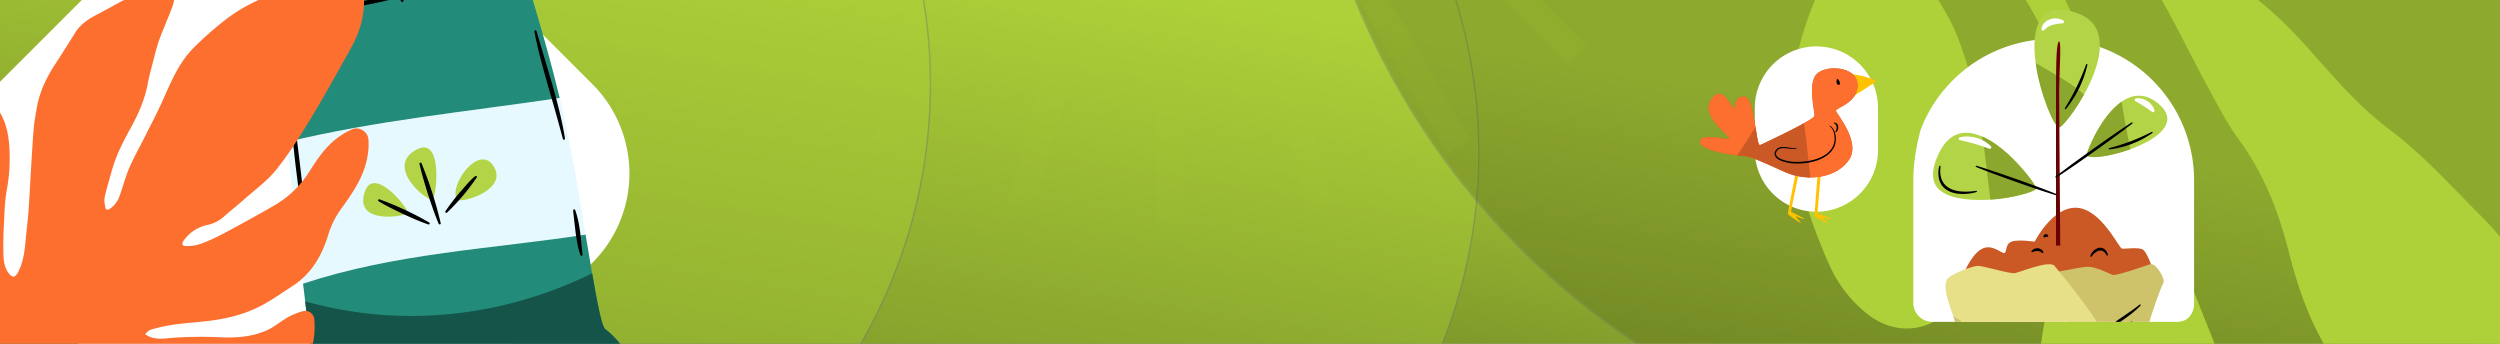 <svg xmlns="http://www.w3.org/2000/svg" xmlns:xlink="http://www.w3.org/1999/xlink" width="1600" height="220" viewBox="0 0 1600 220">
  <rect x="0" y="0" width="1600" height="220" fill="#808080" stroke="none"/>
  <defs>
    <clipPath id="clip-path">
      <path id="Recurso_1" data-name="Recurso 1" d="M0,0H1600V220H0Z" transform="translate(-10339 -12116)" fill="#aed139"/>
    </clipPath>
    <linearGradient id="linear-gradient" x1="0.752" y1="0.373" x2="-0.063" y2="1.365" gradientUnits="objectBoundingBox">
      <stop offset="0" stop-color="#aed139"/>
      <stop offset="1" stop-color="#2b340e"/>
    </linearGradient>
    <clipPath id="clip-path-2">
      <path id="Trazado_886047" data-name="Trazado 886047" d="M115.927,0C65.95,0,25.433,75.527,25.433,125.507v78.307A12.186,12.186,0,0,0,37.62,216H194.235a12.188,12.188,0,0,0,12.189-12.187V125.507c0-49.98-11.208-111.229-61.187-111.229Z" transform="translate(-25.433 -0.001)" fill="none"/>
    </clipPath>
  </defs>
  <g id="fondo-banner" transform="translate(10936 12041)">
    <g id="Enmascarar_grupo_1098934" data-name="Enmascarar grupo 1098934" transform="translate(-597 75)" clip-path="url(#clip-path)">
      <path id="Trazado_886017" data-name="Trazado 886017" d="M24.254,0H1660.746C1674.141,0,1685,5.58,1685,12.462V320.085c0,6.883-10.859,12.462-24.254,12.462H24.254C10.859,332.547,0,326.967,0,320.085V12.462C0,5.58,10.859,0,24.254,0Z" transform="translate(-10381.5 -12167.563)" fill="url(#linear-gradient)"/>
      <g id="Elipse_11689" data-name="Elipse 11689" transform="translate(-10058 -12351)" fill="#aed139" stroke="#707070" stroke-width="1" opacity="0.37" style="mix-blend-mode: hard-light;isolation: isolate">
        <circle cx="333" cy="333" r="333" stroke="none"/>
        <circle cx="333" cy="333" r="332.5" fill="none"/>
      </g>
      <g id="Elipse_11690" data-name="Elipse 11690" transform="translate(-10409 -12395)" fill="#aed139" stroke="#707070" stroke-width="1" opacity="0.37" style="mix-blend-mode: hard-light;isolation: isolate">
        <circle cx="333" cy="333" r="333" stroke="none"/>
        <circle cx="333" cy="333" r="332.5" fill="none"/>
      </g>
      <g id="Elipse_11691" data-name="Elipse 11691" transform="translate(-9508 -12783)" fill="#56681c" stroke="#707070" stroke-width="1" opacity="0.37" style="mix-blend-mode: hard-light;isolation: isolate">
        <circle cx="484" cy="484" r="484" stroke="none"/>
        <circle cx="484" cy="484" r="483.5" fill="none"/>
      </g>
      <path id="Trazado_886018" data-name="Trazado 886018" d="M501.865,448.237c-1.121-8.461-2.371-17.491-3.475-26.537-.812-6.513-.958-13.106-2.241-19.521-1.868-9.355-8.8-15.672-15.055-22.218-10.67-11.157-22.981-21.048-32.076-33.342-12.327-16.7-21.941-35.356-33.326-52.766-12.229-18.726-17.15-39.5-17.378-61.293-.179-17.248,2.144-34.544,8.234-50.834,8.2-21.893,30.614-30.841,52.23-21.47a82.8,82.8,0,0,1,31.264,23.63,341,341,0,0,1,44.142,69.543c6.837,14.194,9,29.639,10.264,45.247a219.391,219.391,0,0,1-2.907,56.7c-2.4,13.318-6.4,26.424-10.7,39.287-7.016,21.032-6.5,41.787.487,62.511,3.752,11.206,9.631,21.892,11.791,33.342,2.988,15.948,9.079,30.646,14.958,45.377C565.5,554.582,575,572.447,582.76,591.01c3.784,9.078,9.663,18.141,4.791,29.136-1.137,2.582.877,6.529,1.364,9.858.909,6.042-1.494,10.492-6.61,11.547-5.489,1.153-8.429-2.306-9.631-6.9-2.29-8.835-7.974-15.494-13.545-22.217-12.278-14.8-19.992-31.735-24.491-50.314-1.77-7.308-3.151-15.234-11.515-18.222-15.347-5.457-30.452-10.313-47.521-6.09-19.245,4.758-39.01,7.471-58.613,10.816-13.512,2.306-27.073,4.515-40.683,6.188-30.793,3.784-61.6,7.649-92.491,10.654-21.405,2.079-43.006,3.329-64.362-.812a102.689,102.689,0,0,1-22.266-6.707c-10.134-4.515-15.331-13.935-19.115-23.777a83.784,83.784,0,0,1-5.457-34.008c.845-19.586,11.206-31.686,29.526-37.143,16.192-4.807,33.034-8.267,49.632-4.937,14.925,2.988,29.526,8.364,43.671,14.162,21.876,9,44.045,16.436,67.805,17.443,14.812.633,29.672.13,44.516.244,5.636.065,11.271.357,16.907.568,16.484.633,33.066.455,49.437,2.176,8.689.942,17.037,5.116,25.514,7.974,1.4.455,2.6,1.575,4.791,1.267-7.292-6.545-14.552-13.122-21.86-19.619-8.007-7.113-17.28-10.41-28-12.116a611.222,611.222,0,0,1-63.063-13.171c-29.591-8.023-58.4-19.083-88.155-26.278-26.18-6.3-49.551-17.979-71.525-32.271-21.081-13.707-41.625-28.194-65.044-37.581C141.628,350.825,119.183,336,95.877,322.647c-20.382-11.71-37.922-26.326-51.37-45.539-6.951-9.923-14.016-20.025-15.542-32.628C26.951,228,32.879,214.175,43.858,202.417c12.067-12.96,27.09-19.132,44.971-18.807,31.247.568,58.905,10.037,81.35,32.335,15.413,15.283,27.561,33.147,38.068,52.052,12.993,23.338,28.454,44.419,49.534,61.423,11.174,9,20.821,19.911,30.744,30.37,14,14.747,27.236,30.208,41.544,44.63,8.981,9.046,20.723,13.87,33.245,16.517q41.487,8.892,82.942,17.93c1.413.309,2.729,1.088,4.71.6-6.9-4.937-13.447-10.508-20.756-14.73a135.159,135.159,0,0,1-38.247-33.375c-13.821-17.491-30.322-31.377-47.586-44.922-13.431-10.54-23.6-24.2-32.985-38.393-9.306-14.065-18.986-27.918-28.015-42.161-6.513-10.281-12.132-21.129-18.385-31.6-2.274-3.784-5.213-7.178-7.844-10.768-8.64-11.71-17.556-23.241-25.855-35.21-9.842-14.195-11.482-30.874-12.262-47.407a198.662,198.662,0,0,1,1.315-33.748c1.786-14.211,6.578-27.8,15.542-39.075C247.7,53.228,262.735,47.382,285.1,57.484c22.266,10.053,35.876,27.9,45.409,49.226,10.118,22.591,14.032,46.9,16.777,71.281,1.754,15.445.909,31.215,3.037,46.562a420.587,420.587,0,0,0,10.865,54.342c5.554,20.106,11.856,40.245,20.2,59.344,9.923,22.656,27.431,39.985,46.579,55.332,9.939,8.007,20.577,15.1,30.841,22.7,14.406,10.638,28.762,21.357,43.054,31.962" transform="matrix(-0.966, -0.259, 0.259, -0.966, -8742.256, -11641.433)" fill="#aed139"/>
      <path id="Trazado_886019" data-name="Trazado 886019" d="M233.253,317.217c-1.007-3.324-1.682-6.122-2.7-8.788-2.255-5.9-4.828-11.632-10.214-15.491-4.13-2.96-9.059-3.208-13.817-4.037-8.245-1.441-16.553-2.627-24.744-4.34-15.289-3.2-29.106-10.229-42.342-18.1-8.416-5.006-13.554-13.414-16.692-22.7-3.131-9.245-5.967-18.6-8.765-27.952-2.278-7.6-6.564-13.918-11.942-19.6-6.843-7.23-13.972-14.22-20.45-21.76-6.688-7.788-10.423-17.165-12.562-27.185-1.573-7.331-1.449-14.677-.643-22.093.635-5.827.674-11.717,1.271-17.552.69-6.8,1.116-13.678,3.991-20.079.914-2.03,2.046-3.673,4.355-3.921,2.519-.271,3.991,1.24,5.239,3.3,3.534,5.859,6.812,11.949,10.95,17.366a80.107,80.107,0,0,0,12.67,13.151,203.051,203.051,0,0,0,22.318,16.452,160.812,160.812,0,0,1,29.037,23.4c8.524,8.478,13.019,18.753,14.716,30.587,1.387,9.663,4.8,18.769,11.655,25.891,3.363,3.5,7.912,5.928,12.089,8.579,8.834,5.6,17.459,11.384,24.72,19.063a145.285,145.285,0,0,1,19.1,25.72,94.5,94.5,0,0,1,11.818,32.307,7.807,7.807,0,0,0,.984-2.077c.3-2.085.5-4.185.6-6.292.24-4.626.387-9.253.6-13.887.349-7.656-2.309-14.6-4.967-21.574-4.293-11.229-11.686-20.691-17.661-30.959-3.456-5.959-5.192-12.407-6.525-19.032-2.178-10.841.953-20.776,5.231-30.548,3.038-6.959,5.719-14.081,8.9-20.97a8.069,8.069,0,0,1,4.409-3.867c2.278-.728,3.882,1.108,4.743,3.247a122.068,122.068,0,0,0,13.484,24.736c4.936,7.013,10.2,13.8,14.871,20.985,6.447,9.888,12.531,20.055,15.956,31.462a69.566,69.566,0,0,1,2.317,13.468,158.77,158.77,0,0,1,1.093,20.458,193.159,193.159,0,0,1-2.526,22.5c-1.178,7.509-4.774,14.189-8.028,20.962-2.271,4.712-3.875,9.772-6.424,14.3a120.849,120.849,0,0,1-11.058,16.956c-4.882,6.013-5.8,12.345-4.239,19.567,3.255,15.1,8.687,29.471,14.034,43.892,2.263,6.091,4.037,12.639,3.046,19.094-1.255,8.222-3.611,16.281-5.688,24.356a34.443,34.443,0,0,1-2.929,7.1c-1.6,3.1-3.844,3.487-6.812,1.72a27.011,27.011,0,0,0-4.921-2.216c-4.991-1.751-6.06-4.076-4.216-8.919,1.821-4.774,4.092-9.493,5.014-14.453a60.9,60.9,0,0,0,.426-15.127,97.344,97.344,0,0,0-2.387-16.692,186.084,186.084,0,0,0-6.378-20.024,56.335,56.335,0,0,0-9.9-17.591,40.106,40.106,0,0,0-6.254-5.936,70.753,70.753,0,0,0-10.469-6.8c-6.812-3.386-13.817-1.379-20.76-.008-7.269,1.441-14.553,2.891-21.884,3.975a193.392,193.392,0,0,1-21.109,2.232,45.55,45.55,0,0,1-13.3-1.7,163.368,163.368,0,0,1-18.839-6.409c-7.54-3.069-12.321-9.346-16.119-16.15-3.9-6.967-7.029-14.352-10.617-21.5-1.062-2.116-2.534-4.022-3.8-6.029-3.394-5.347-2.3-10.26,3.208-13.352,8.641-4.859,25-6.06,33.307,3.309a123.579,123.579,0,0,1,10.066,12.98c5.363,7.982,12.252,13.538,22.179,13.236,4.006-.116,7.9-2.526,11.942-3.487,6.277-1.488,12.616-2.712,18.963-3.882,9.508-1.759,18.668-.31,27.479,3.5,1.8.775,3.464,1.875,5.9,3.216" transform="translate(-8794.102 -12271.129)" fill="#59b4f1"/>
      <g id="Grupo_1102114" data-name="Grupo 1102114" transform="translate(-9277.347 -12126.001)">
        <g id="Grupo_1102113" data-name="Grupo 1102113" transform="translate(162.852 0.001)" clip-path="url(#clip-path-2)">
          <path id="Trazado_886020" data-name="Trazado 886020" d="M193.614,198.413H37A12.186,12.186,0,0,1,24.81,186.226V107.918a90.5,90.5,0,1,1,180.991,0v78.307a12.186,12.186,0,0,1-12.187,12.187" transform="translate(-26.092 18.416)" fill="#fff"/>
          <path id="Trazado_886021" data-name="Trazado 886021" d="M41.126,111.69s4.419-11.648,11.249-15.668,13.257,3.213,14.861,2.411.4-5.624,4.421-7.231,14.865,0,14.865,0,11.249-22.5,26.912-21.693,26.918,25.711,28.926,26.114,10.841-1.208,13.656.8,7.231,15.264,7.231,15.264-76.326,14.059-122.122,0" transform="translate(-8.842 73.461)" fill="#cb5926"/>
          <path id="Trazado_886022" data-name="Trazado 886022" d="M65.775,93.959s23.608-5.223,28.834-5.223,13.656,4.419,15.664,5.223,20.49-5.663,24.1-6.848,10.045,9.659,8.437,12.07-12.051,31.333-11.65,37.357-7.632,63.874-7.632,63.874Z" transform="translate(17.217 91.996)" fill="#cec26a"/>
          <path id="Trazado_886023" data-name="Trazado 886023" d="M36.122,97.26c1.4-3.639,15.532-8.574,19.278-9.107s20.893,5.357,24.641,4.555S102,84.333,105.217,88.116s33.207,39.675,37.49,55.746,9.107,45.524,11.249,47.665,9.1,10.716,4.82,16.606-18.208,2.683-32.136,3.213-73.917,0-78.2-5.89,8.57-19.286,8.031-23.569S47.9,164.744,45.76,158.855s-2.678-29.461-4.285-35.351-8.031-19.28-5.353-26.244" transform="translate(-14.815 92.042)" fill="#e8df89"/>
          <path id="Trazado_886024" data-name="Trazado 886024" d="M35.167,59.618c12.247-26.019,35.752-7.632,44.189,0s18.881,20.488,18.079,22.5-24.1,9.241-46.2,6.427S28.74,73.278,35.167,59.618" transform="translate(-18.952 48.803)" fill="#b4d448"/>
          <path id="Trazado_886025" data-name="Trazado 886025" d="M63.243,58.42C59.738,55.248,53.628,50.226,46.8,47.3c2.6,13.088,3.514,27.013,5.384,40.461C67.812,86.74,80.725,82.4,81.322,80.916c.8-2.008-9.642-14.863-18.079-22.5" transform="translate(-2.84 50)" fill="#8ba72e"/>
          <path id="Trazado_886026" data-name="Trazado 886026" d="M78.941,83.156c4.028.251,51.418-63.872,7.632-74.318S72.512,82.752,78.941,83.156" transform="translate(14.405 8.394)" fill="#b4d448"/>
          <path id="Trazado_886027" data-name="Trazado 886027" d="M78.521,65.667c1.531.095,9.3-9.091,15.968-21.086-9.383-8.214-20.547-13.935-30.977-20.1,2.771,19.823,11.8,40.982,15.009,41.183" transform="translate(14.824 25.882)" fill="#8ba72e"/>
          <path id="Trazado_886028" data-name="Trazado 886028" d="M79.409,72.622C78.67,71.141,99.5,18.39,125.206,39.68S82.62,79.049,79.409,72.622" transform="translate(31.61 36.603)" fill="#b4d448"/>
          <path id="Trazado_886029" data-name="Trazado 886029" d="M79.409,70.669c1.395,2.783,14.989.967,27.871-3.713-1.913-10.163-4.145-20.321-5.493-30.484-13.757,9.412-22.872,33.207-22.378,34.2" transform="translate(31.61 38.556)" fill="#8ba72e"/>
          <path id="Trazado_886030" data-name="Trazado 886030" d="M69.83,148.411V49.087c0-20.084.405-30.932,2.012-31.333s0,21.693,0,31.333.71,99.324.71,99.324Z" transform="translate(21.504 18.762)" fill="#6b0000"/>
          <path id="Trazado_886031" data-name="Trazado 886031" d="M45.38,56.438c11.942,3.668,26.591,8.873,38.383,13.2q6.344,2.345,12.631,4.855a.426.426,0,0,1-.284.8q-6.462-2.012-12.874-4.17c-6.394-2.152-19.188-6.676-25.509-9.021Q51.383,59.755,45.1,57.24a.427.427,0,0,1,.284-.8" transform="translate(-4.919 59.64)"/>
          <path id="Trazado_886032" data-name="Trazado 886032" d="M118.9,43.7c-10.909,8.4-24.884,18.307-36.248,26.209q-6.131,4.24-12.364,8.34a.426.426,0,0,1-.494-.693q5.928-4.53,11.942-8.934c6-4.39,18.188-13.057,24.3-17.278Q112.173,47.1,118.407,43c.428-.292.932.372.494.7" transform="translate(21.291 45.384)"/>
          <path id="Trazado_886033" data-name="Trazado 886033" d="M37.9,103.245c.416,1.185.776,2.263,1.018,3.15,1.6,5.89,2.144,29.461,4.285,35.351s10.175,18.749,10.712,23.035-12.319,17.675-8.035,23.569,64.277,6.425,78.2,5.888c1.7-.064,3.392-.072,5.075-.047-15.84-39.788-53.868-67.723-91.26-90.945" transform="translate(-12.256 109.149)" fill="#cec26a"/>
          <path id="Trazado_886034" data-name="Trazado 886034" d="M62.263,83.972c1.779-2.678,6.34-2.512,7.554.6a.446.446,0,0,1-.664.531,5.6,5.6,0,0,0-3.045-1.267,8.041,8.041,0,0,0-3.318.8.447.447,0,0,1-.527-.671" transform="translate(13.414 86.786)"/>
          <path id="Trazado_886035" data-name="Trazado 886035" d="M65.944,79.372A1.587,1.587,0,0,1,69,78.695a.529.529,0,0,1-.531.667,3.426,3.426,0,0,0-1.763.4.527.527,0,0,1-.759-.387" transform="translate(17.383 82.152)"/>
          <path id="Trazado_886036" data-name="Trazado 886036" d="M80.53,87.236c1.01-3.695,5.939-7.21,9.356-4.135a6.368,6.368,0,0,1,1.866,3.372.429.429,0,0,1-.8.3c-2.691-5.135-6.972-2.989-9.665.846a.433.433,0,0,1-.761-.383" transform="translate(32.789 86.61)"/>
          <path id="Trazado_886037" data-name="Trazado 886037" d="M43.667,118.709c7.653,10.257,20.175,15.172,31.272,20.856,11.444,5.674,23.464,10.551,33.7,18.391.411.317-.07,1.016-.518.679-9.013-6.326-23.944-12.57-33.962-17.447-11.236-5.816-23.973-11.055-31.224-22.043a.427.427,0,0,1,.734-.436" transform="translate(-6.999 125.276)"/>
          <path id="Trazado_886038" data-name="Trazado 886038" d="M52.719,130.685a143.921,143.921,0,0,1,26.96,23.339c.346.376-.216.957-.6.6-8.858-7.91-17.764-15.635-26.869-23.259a.428.428,0,0,1,.51-.683" transform="translate(2.718 138.08)"/>
          <path id="Trazado_886039" data-name="Trazado 886039" d="M84.211,117.733c7.233-7.085,16.283-11.751,24.094-18.073a.428.428,0,0,1,.576.627c-7.021,7.326-16.093,12.059-24.115,18.091a.428.428,0,0,1-.555-.646" transform="translate(36.573 105.26)"/>
          <path id="Trazado_886040" data-name="Trazado 886040" d="M90.953,109.391a7.574,7.574,0,0,1,4.931-4.524.451.451,0,0,1,.541.337c-.3,1.15-1.621,1.823-2.31,2.683-.52.3-3.123,3.306-3.162,1.5" transform="translate(43.835 110.851)"/>
          <path id="Trazado_886041" data-name="Trazado 886041" d="M34.616,56.882C32.732,72,45.349,74.315,57.412,72.464a.427.427,0,0,1,.171.833c-8.149,2.292-20.586,2.111-23.7-7.556a17.5,17.5,0,0,1-.107-9,.427.427,0,0,1,.839.14" transform="translate(-17.178 59.644)"/>
          <path id="Trazado_886042" data-name="Trazado 886042" d="M72.626,53.052a148.57,148.57,0,0,0,13.6-27.992.427.427,0,0,1,.817.239A69.682,69.682,0,0,1,73.32,53.545a.428.428,0,0,1-.693-.494" transform="translate(24.389 26.198)"/>
          <path id="Trazado_886043" data-name="Trazado 886043" d="M86.548,56.3a127.794,127.794,0,0,0,27.174-10.389.427.427,0,0,1,.442.728,60.681,60.681,0,0,1-27.457,10.5.429.429,0,0,1-.158-.837" transform="translate(38.855 48.488)"/>
          <path id="Trazado_886044" data-name="Trazado 886044" d="M40.314,47.827a20.63,20.63,0,0,1,10.619.426A20.771,20.771,0,0,1,60.12,53.6a.963.963,0,0,1-1.027,1.557,128.243,128.243,0,0,0-18.76-5.468.965.965,0,0,1-.021-1.866" transform="translate(-10.451 50.021)" fill="#fff"/>
          <path id="Trazado_886045" data-name="Trazado 886045" d="M65.335,17.269c.913-6.163,9.206-8.387,13.9-5.306a.976.976,0,0,1-.385,1.812,32.531,32.531,0,0,0-6.61,1.014,13.344,13.344,0,0,0-5.271,3.349.987.987,0,0,1-1.638-.87" transform="translate(16.733 11.189)" fill="#fff"/>
          <path id="Trazado_886046" data-name="Trazado 886046" d="M95.129,35.522a10.509,10.509,0,0,1,7.27,1.73,10.853,10.853,0,0,1,4.579,5.886.992.992,0,0,1-1.529,1.068,90.8,90.8,0,0,0-10.64-6.846.993.993,0,0,1,.319-1.837" transform="translate(47.386 37.433)" fill="#fff"/>
        </g>
      </g>
      <g id="Grupo_1102115" data-name="Grupo 1102115" transform="translate(2830.229 -253.896)">
        <path id="Trazado_886048" data-name="Trazado 886048" d="M174.923,309.439h0A39.436,39.436,0,0,1,135.488,270V243.069a39.435,39.435,0,1,1,78.87,0V270a39.436,39.436,0,0,1-39.435,39.435" transform="translate(-12181.649 -12036.038)" fill="#fff"/>
        <path id="Trazado_886049" data-name="Trazado 886049" d="M187.854,219.137a98.366,98.366,0,0,1,11.94,2.05c4.316,1.209,7.366,2.363,7.575,2.93s-15.087,9.949-15.087,9.949Z" transform="translate(-12175.895 -12034.334)" fill="#ffc200"/>
        <path id="Trazado_886050" data-name="Trazado 886050" d="M159.555,276.65s-5.23,25.845-5.009,26.323,8.147,5.983,8.362,5.645-3.376-3.808-3.368-4.17,5.423,2.037,5.574,1.508-8.355-4.1-8.485-4.572,4.9-24.52,4.9-24.52Z" transform="translate(-12179.557 -12028.015)" fill="#ffc200"/>
        <path id="Trazado_886051" data-name="Trazado 886051" d="M171.935,277.436s-2.211,26.272-1.938,26.721,8.78,5.008,8.959,4.647-3.794-3.388-3.83-3.754,5.62,1.4,5.707.858-8.769-3.119-8.948-3.565,2.032-24.921,2.032-24.921Z" transform="translate(-12177.859 -12027.93)" fill="#ffc200"/>
        <path id="Trazado_886052" data-name="Trazado 886052" d="M113.509,233.609c5.981-4.786,10.765,8.549,12.171,8.161s-.871-6.89,6.275-7.468,7.572,32.433,10.443,31.113,34.472-16.06,34.77-18.749-4.341-19.823,1.01-26.313,25.983-5.834,26.552,6.214-14.465,14.991-13.867,16.976,15.617,19.451,8.753,30.674-25.341,15.715-41.936,8.151-22.069-9.8-25.059-9.865-28.555-2.891-28.673-9.172,18.6-.661,18.774-2.278-22.365-16.918-9.213-27.444" transform="translate(-12185.115 -12034.65)" fill="#cb5926"/>
        <path id="Trazado_886053" data-name="Trazado 886053" d="M113.509,233.609c5.981-4.786,10.765,8.549,12.171,8.161s-.871-6.89,6.275-7.468,7.572,32.433,10.443,31.113,34.472-16.06,34.77-18.749-4.341-19.823,1.01-26.313,25.983-5.834,26.552,6.214-14.465,14.991-13.867,16.976,15.617,19.451,8.753,30.674-25.341,15.715-41.936,8.151-22.069-9.8-25.059-9.865-28.555-2.891-28.673-9.172,18.6-.661,18.774-2.278-22.365-16.918-9.213-27.444" transform="translate(-12185.115 -12034.65)" fill="#fd6f2f"/>
        <path id="Trazado_886054" data-name="Trazado 886054" d="M140.052,261.934c-1.21.558-1.986-5-3.012-11.559q-5.742,9.172-11.753,18.169c2.451.309,4.31.465,4.989.478,2.989.06,8.46,2.305,25.059,9.866a40.992,40.992,0,0,0,16.908,3.713c-1.381-11.481-2.422-23.1-4.12-34.654C158.6,253.3,142.09,261,140.052,261.934" transform="translate(-12182.771 -12031.17)" fill="#cb5926"/>
        <path id="Trazado_886055" data-name="Trazado 886055" d="M183.123,222.452c.847-.267,2.693,3.568.947,3.738s-1.792-3.469-.947-3.738" transform="translate(-12176.475 -12033.973)"/>
        <path id="Trazado_886056" data-name="Trazado 886056" d="M160.673,264.023c-3.052.607-6.067-.568-9.062-.228a3.867,3.867,0,0,0-3.75,2.939c-.7,3.695,6.433,5.1,9.141,5.549,10.06,1.173,27.92-1.749,28.343-14.511-.063-2.775-.654-6.2-3.05-7.887a.255.255,0,0,1,.262-.438c3.766,2.693,4.294,8.859,2.743,12.916-4.231,9.832-18.938,12.088-28.447,10.942-3.394-.659-9.753-1.795-9.979-6.13a4.726,4.726,0,0,1,4.665-4.17c3.053-.262,6.059,1,9.032.517a.255.255,0,0,1,.1.5" transform="translate(-12180.398 -12031.009)"/>
        <path id="Trazado_886057" data-name="Trazado 886057" d="M181.33,247.553c3.164.3,3.255,4.629,1.113,6.242a.258.258,0,0,1-.364-.033.262.262,0,0,1-.023-.3c1.06-1.828,1.315-4.414-.862-5.417a.261.261,0,0,1,.136-.492" transform="translate(-12176.644 -12031.212)"/>
      </g>
      <g id="Grupo_1102116" data-name="Grupo 1102116" transform="translate(-11045.481 -12351.938)">
        <path id="Trazado_886058" data-name="Trazado 886058" d="M404.4,295.029,271.141,161.768a80.772,80.772,0,0,0-114.225,0L23.656,295.029a80.772,80.772,0,0,0,0,114.225L156.917,542.514a80.772,80.772,0,0,0,114.225,0L404.4,409.253a80.772,80.772,0,0,0,0-114.225" transform="translate(681.257 -5.186)" fill="#fff"/>
        <path id="Trazado_886059" data-name="Trazado 886059" d="M202.567,217.684c-2.983-17.481-6.492-33.863-10.048-48.67-57.95,8.66-117.16,14.274-174.771,28.243,3.445,29.791,7.273,62.86,10.537,90.623,59.468-19.676,120.8-22.17,180.817-31.4-1.89-11.291-4.035-24.137-6.535-38.8" transform="translate(872.156 129.604)" fill="#e6f9ff"/>
        <path id="Trazado_886060" data-name="Trazado 886060" d="M214.5,255.794c-2.906-1.94-6.207-21.3-12.792-60.681-60.014,9.227-121.349,11.72-180.817,31.4,4.136,35.106,7.37,61.71,7.789,62.33,1.247,1.877-10.6,20.578-6.857,22.18s17.461-9.082,20.575-10.973,41.782,1.27,84.808-4.97,74.2-12.464,77.318-14.337,22.448,3.74,24.941-2.5-11.221-19.951-14.964-22.448" transform="translate(879.549 190.975)" fill="#238b7a"/>
        <path id="Trazado_886061" data-name="Trazado 886061" d="M182.339,168.02c-.623-8.107,7.487-28.062,0-30.545s-21.2,15.581-23.695,16.824-115.357,21.831-119.1,21.831-21.825-12.474-26.188-4.99c0,0,4.364,16.211,4.987,18.084.248.744,4.558,38.039,9.733,82.744C85.687,258,144.9,252.39,202.847,243.726c-9.837-40.941-20.045-69.754-20.507-75.706" transform="translate(861.829 54.889)" fill="#238b7a"/>
        <path id="Trazado_886062" data-name="Trazado 886062" d="M214.363,238.391c-2.215-1.475-4.659-13.071-8.6-35.877C148.3,230.629,83.737,237.7,22.094,220.441c3.479,29.335,6.076,50.436,6.448,51,1.247,1.877-10.6,20.578-6.857,22.18s17.461-9.082,20.575-10.973,41.782,1.27,84.808-4.97,74.2-12.464,77.318-14.338,22.448,3.74,24.941-2.5-11.221-19.951-14.964-22.448" transform="translate(879.687 208.378)" fill="#155449"/>
        <path id="Trazado_886063" data-name="Trazado 886063" d="M47.773,179.908c17.236-9.4,13.094,29.935,10.289,31.8s-30.867-20.581-10.289-31.8" transform="translate(925.153 151.816)" fill="#b4d448"/>
        <path id="Trazado_886064" data-name="Trazado 886064" d="M33.667,190.2c5.992-15.755,27.592,11.087,27.123,13.892S25.248,212.322,33.667,190.2" transform="translate(906.522 167.848)" fill="#b4d448"/>
        <path id="Trazado_886065" data-name="Trazado 886065" d="M51.123,206.437c1.954,2.674,32.737-5.724,23.386-21.158s-29.466,12.846-23.386,21.158" transform="translate(947.991 157.199)" fill="#b4d448"/>
        <path id="Trazado_886066" data-name="Trazado 886066" d="M36.122,188.407a198.894,198.894,0,0,1,31.8,14.83.688.688,0,0,1-.58,1.24c-5.563-1.9-10.885-4.33-16.221-6.723-5.268-2.547-10.55-5.051-15.581-8.107a.691.691,0,0,1,.58-1.24" transform="translate(913.24 175.102)"/>
        <path id="Trazado_886067" data-name="Trazado 886067" d="M44.444,181.766a261.529,261.529,0,0,1,12.283,38.351.688.688,0,0,1-1.3.419c-2.641-6.2-4.736-12.578-6.867-18.942-1.971-6.418-3.982-12.823-5.416-19.408a.69.69,0,0,1,1.3-.419" transform="translate(931.817 158.635)"/>
        <path id="Trazado_886068" data-name="Trazado 886068" d="M68.238,184.859a140.58,140.58,0,0,1-19.03,22.518.691.691,0,0,1-1.046-.885,135.984,135.984,0,0,1,8.932-11.75c1.066-.9,11.764-14.518,11.144-9.883" transform="translate(943.414 164.607)"/>
        <path id="Trazado_886069" data-name="Trazado 886069" d="M17.4,156.5c10.517,3.522,21.007,7.615,31.956,6.907,10.906-.513,21.8-2.939,32.586-5.366,21.66-4.819,43.294-11.264,65.672-11.871a.685.685,0,0,1,.06,1.367c-32.147,2.313-65.987,16.875-98.254,18.423-11.412.469-22.14-4.085-32.489-8.178A.684.684,0,0,1,17.4,156.5" transform="translate(869.245 75.897)"/>
        <path id="Trazado_886070" data-name="Trazado 886070" d="M58.666,153.234a24.449,24.449,0,0,1,8.985-12.772.709.709,0,0,1,.979.194c.137,1.944-3.187,5.225-4.142,7.129-.878.768-5.352,8.861-5.821,5.449" transform="translate(968.373 62.188)"/>
        <path id="Trazado_886071" data-name="Trazado 886071" d="M22.551,233.94a12.358,12.358,0,0,1,8.67-8.188.719.719,0,0,1,.654,1.2c-2.822,2.735-5.245,5.077-8.161,7.712a.723.723,0,0,1-1.163-.724" transform="translate(883.387 262.977)"/>
        <path id="Trazado_886072" data-name="Trazado 886072" d="M76.746,218.75a116.084,116.084,0,0,1,16.208,3.241.7.7,0,0,1-.107,1.364,28.722,28.722,0,0,1-16.526-3.3.705.705,0,0,1,.426-1.3" transform="translate(1009.1 246.543)"/>
        <path id="Trazado_886073" data-name="Trazado 886073" d="M26.206,150.568a31,31,0,0,1,.942,16.482.7.7,0,0,1-1.367-.034,71.886,71.886,0,0,1-.888-8.1c.158-1.146-1.146-10.969,1.314-8.345" transform="translate(888.469 85.187)"/>
        <path id="Trazado_886074" data-name="Trazado 886074" d="M30.489,149.507a72.339,72.339,0,0,1,1.391,16.261.7.7,0,0,1-.741.657c-2.279.054-3.951-20.816-.65-16.918" transform="translate(897.756 82.595)"/>
        <path id="Trazado_886075" data-name="Trazado 886075" d="M40.186,147.652a18.723,18.723,0,0,1,2.805,10.289c-1.739,4.263-6.492-13.051-2.805-10.289" transform="translate(921.707 78.666)"/>
        <path id="Trazado_886076" data-name="Trazado 886076" d="M55.132,144.32c1.069.989,5.53,17.1,1.944,14.337-1.056-1.036-5.567-17.062-1.944-14.337" transform="translate(956.808 70.807)"/>
        <path id="Trazado_886077" data-name="Trazado 886077" d="M41.418,146.95A14.809,14.809,0,0,1,45.246,158.1a.659.659,0,0,1-.784.5.642.642,0,0,1-.442-.335,54.357,54.357,0,0,1-2.319-5.218c-.211-1.046-2.949-7.356-.282-6.1" transform="translate(925.087 77.333)"/>
        <path id="Trazado_886078" data-name="Trazado 886078" d="M15.475,147.579c1.18,1.1,10.591,21.868,6.234,19.237-1.17-1.123-10.637-21.865-6.234-19.237" transform="translate(864.083 78.661)"/>
        <path id="Trazado_886079" data-name="Trazado 886079" d="M62.456,157.339a38.54,38.54,0,0,1,3.288-17.86.7.7,0,0,1,1.327.338c-.03,1.5-2.473,21.8-4.615,17.521" transform="translate(977.134 59.256)"/>
        <path id="Trazado_886080" data-name="Trazado 886080" d="M19.739,169.863c1.81,14.813,6.237,48.653,7.484,63.041q1,10.547,1.475,21.148a.685.685,0,0,1-1.364.111L22.1,212.182c-1.6-14.026-3.167-28.082-3.723-42.2a.686.686,0,0,1,1.364-.114" transform="translate(873.627 130.233)"/>
        <path id="Trazado_886081" data-name="Trazado 886081" d="M66.407,156.572l10.108,34.071c3.17,11.425,6.307,22.924,8.137,34.7a.686.686,0,0,1-1.341.278c-3.04-11.442-6.24-22.81-9.582-34.181-3.17-11.412-6.485-22.837-8.653-34.543a.687.687,0,0,1,1.331-.322" transform="translate(983.411 99.228)"/>
        <path id="Trazado_886082" data-name="Trazado 886082" d="M73.8,190.73c3.251,9.206,3.626,18.956,4.679,28.541a.69.69,0,0,1-1.337.292c-1.656-4.625-2.329-9.478-3.046-14.23-.553-4.793-1.156-9.5-1.625-14.287a.692.692,0,0,1,1.331-.315" transform="translate(1000.811 179.653)"/>
        <path id="Trazado_886083" data-name="Trazado 886083" d="M29.485,224.837c30.451,1.233,61.3,5.4,91.444-.918a.686.686,0,0,1,.335,1.327c-22.371,6.4-46.049,5.406-68.979,3.408-7.658-.69-15.283-1.579-22.9-2.453a.685.685,0,0,1,.1-1.364" transform="translate(898.129 258.664)"/>
      </g>
      <path id="Trazado_886084" data-name="Trazado 886084" d="M252.233,267.939c6.467,4.268,12.767,2.445,19.046,2.134a267.029,267.029,0,0,1,27.329-.311c10.973.564,21.723.072,31.785-4.514,4.716-2.148,8.76-5.729,13.31-8.3a43.874,43.874,0,0,1,9.114-3.7,5.854,5.854,0,0,1,7.689,5.035c.919,11.494-1.128,22.258-8.89,31.285-5.259,6.127-12.391,9.107-19.864,11.53q-13.053,4.243-26,8.745a136.368,136.368,0,0,1-32.906,7.364c-5.548.492-11.017,1.859-16.565,2.43-7.038.723-14.127.651-20.949-1.483-6.908-2.163-13.686-4.738-20.536-7.089-2.626-.9-5.353-1.562-7.943-2.561-9.787-3.776-20.153-6.12-29.253-11.639-1.664-1.005-3.429-1.845-5.143-2.763-2.329-1.244-3.776.051-4.832,1.859-3.6,6.2-7.2,12.406-10.67,18.692-3.754,6.821-7.566,13.635-10.959,20.645a105,105,0,0,0-6.293,15.871c-1.36,4.608-1.526,9.548-2.546,14.279a13.959,13.959,0,0,1-2.626,5.143,4.523,4.523,0,0,1-6.807.644c-4.716-4.087-7.3-8.861-6.163-15.545,1.136-6.706,4.152-12.63,6.517-18.829a132.44,132.44,0,0,1,6.395-14.344c2.64-5.006,5.953-9.65,8.709-14.6q7.313-13.107,14.243-26.432c.875-1.671-2.669-4.8-2.705-5.078-.637-4.42-4.738-5.982-7.3-8.738-4.738-5.114-10.308-9.621-13.216-16.059a202.242,202.242,0,0,1-8.167-21.4c-5.751-17.874-7.422-36.457-8.948-55.041a57.948,57.948,0,0,1,2.438-23.307,47.906,47.906,0,0,1,6.409-12.167c4.3-6.091,9.114-11.827,13.816-17.621,5.454-6.742,13.064-5.686,17.7.919,4.912,6.98,7.067,14.771,7.74,23.292a111.859,111.859,0,0,1-1.483,29.224c-1.476,7.993-1.519,16.268-1.968,24.442-.3,5.476-.318,10.981-.217,16.478.072,4.188.6,8.348,3.045,11.986,2.358,3.523,4.376,3.5,6.315-.174,3.241-6.149,4.174-12.854,4.789-19.654.586-6.561,1.447-13.1,1.931-19.668.673-9.208,1.085-18.438,1.649-27.647.521-8.427.984-16.854,1.693-25.26.347-4.094,1.143-8.16,1.8-12.225,1.707-10.619,6.221-20.066,12.08-28.978,4.275-6.51,8.413-13.107,12.514-19.733,3.393-5.483,8.449-8.861,14.026-11.74,5.7-2.944,11.241-6.185,16.948-9.129,6.51-3.364,13.006-6.807,19.733-9.693,3.6-1.541,7.147-.029,10.033,2.6,3.993,3.624,2.937,7.487,1.1,12.42-2.474,6.669-5.447,13.151-7.877,19.835-1.6,4.391-2.684,8.977-3.87,13.512-1.28,4.933-2.626,9.867-3.566,14.872-1.924,10.257-6.134,19.538-11.125,28.609-4.76,8.644-9.274,17.447-11.892,27.054-1.519,5.57-3.255,11.1-4.492,16.724-.463,2.127.022,4.535.434,6.734.26,1.4,1.389,1.657,2.734.817a16.23,16.23,0,0,0,6.452-8.594c2.156-5.874,3.653-12.022,6.134-17.751,2.944-6.807,6.662-13.3,9.99-19.95,3.885-7.769,7.964-15.444,11.494-23.372,5.288-11.863,10.265-23.943,19.56-33.325a219.2,219.2,0,0,1,19.95-17.665c9.577-7.545,20.428-12.992,31.835-17.274,6.272-2.358,12.854-3.2,19.458-4.2,9.556-1.454,18.988-3.725,28.457-5.707,5.172-1.078,8.058.007,8.883,5.621a59.159,59.159,0,0,1-2.684,28.045c-2.105,6.156-5.461,11.921-8.659,17.643-7.566,13.52-15.075,27.09-23.169,40.306-6.561,10.72-13.3,21.462-21.166,31.213-5.671,7.038-13.274,12.536-20.109,18.612-4.463,3.957-9.165,7.639-13.614,11.6a22.946,22.946,0,0,1-10.481,5.1,24.83,24.83,0,0,0-14.872,9.838c-1.591,2.141-1.165,3.624,1.526,3.624a27.752,27.752,0,0,0,9.57-1.519,126.072,126.072,0,0,0,15.314-7.024c10.865-5.83,21.7-11.74,32.349-17.961a63.849,63.849,0,0,0,21.7-21.361c4.9-7.725,10.04-15.364,17.4-21.028a45.657,45.657,0,0,1,10.062-5.874c4.376-1.823,9.657,1.461,10.192,6.206a38.932,38.932,0,0,1-.26,9.259c-1.8,14.012-9.657,25.115-17.628,36.146a55.2,55.2,0,0,0-7.87,16.239c-4.109,13.266-10.771,24.768-22.764,32.5-6.691,4.311-13.194,8.991-20.225,12.666-9.49,4.962-19.8,7.718-30.446,9.252-12.2,1.751-24.63,1.751-36.6,5.085a21.386,21.386,0,0,0-4.326,1.295,13.2,13.2,0,0,0-2.749,2.6" transform="translate(-10498.349 -12169.977)" fill="#fd6f2f"/>
      <path id="Trazado_886085" data-name="Trazado 886085" d="M1220.006,642.993H916.242l293.417-78.618-4.4-16.429L911.836,626.564l263.07-151.883-8.5-14.73L903.333,611.834l214.8-214.794-12.023-12.026L891.313,599.808l151.88-263.068-14.73-8.5L876.583,591.305,955.2,297.894l-16.429-4.405L860.152,586.916V283.141H843.143V586.9L764.524,293.489,748.1,297.894l78.62,293.412L674.836,328.238l-14.73,8.5,151.88,263.068L597.194,385.015l-12.024,12.026,214.8,214.8L536.893,459.951l-8.5,14.73L791.46,626.564,498.044,547.946l-4.4,16.429,293.413,78.618H483.29V660H787.055L493.642,738.62l4.4,16.429,293.408-78.618L528.39,828.309l8.5,14.729L799.968,691.153l-214.8,214.8,12.024,12.024,214.8-214.8L660.106,966.254l14.73,8.5L826.716,711.69,748.1,1005.1l16.428,4.4L843.143,716.1v303.759h17.009V716.082l78.623,293.423,16.429-4.4L876.583,711.69l151.88,263.067,14.73-8.5L891.3,703.176l214.8,214.8,12.023-12.024-214.8-214.8L1166.4,843.038l8.5-14.729L911.844,676.431l293.409,78.618,4.4-16.429L916.242,660h303.765Z" transform="translate(-10441.456 -12992.857)" fill="#aed139" opacity="0.08"/>
    </g>
  </g>
</svg>
